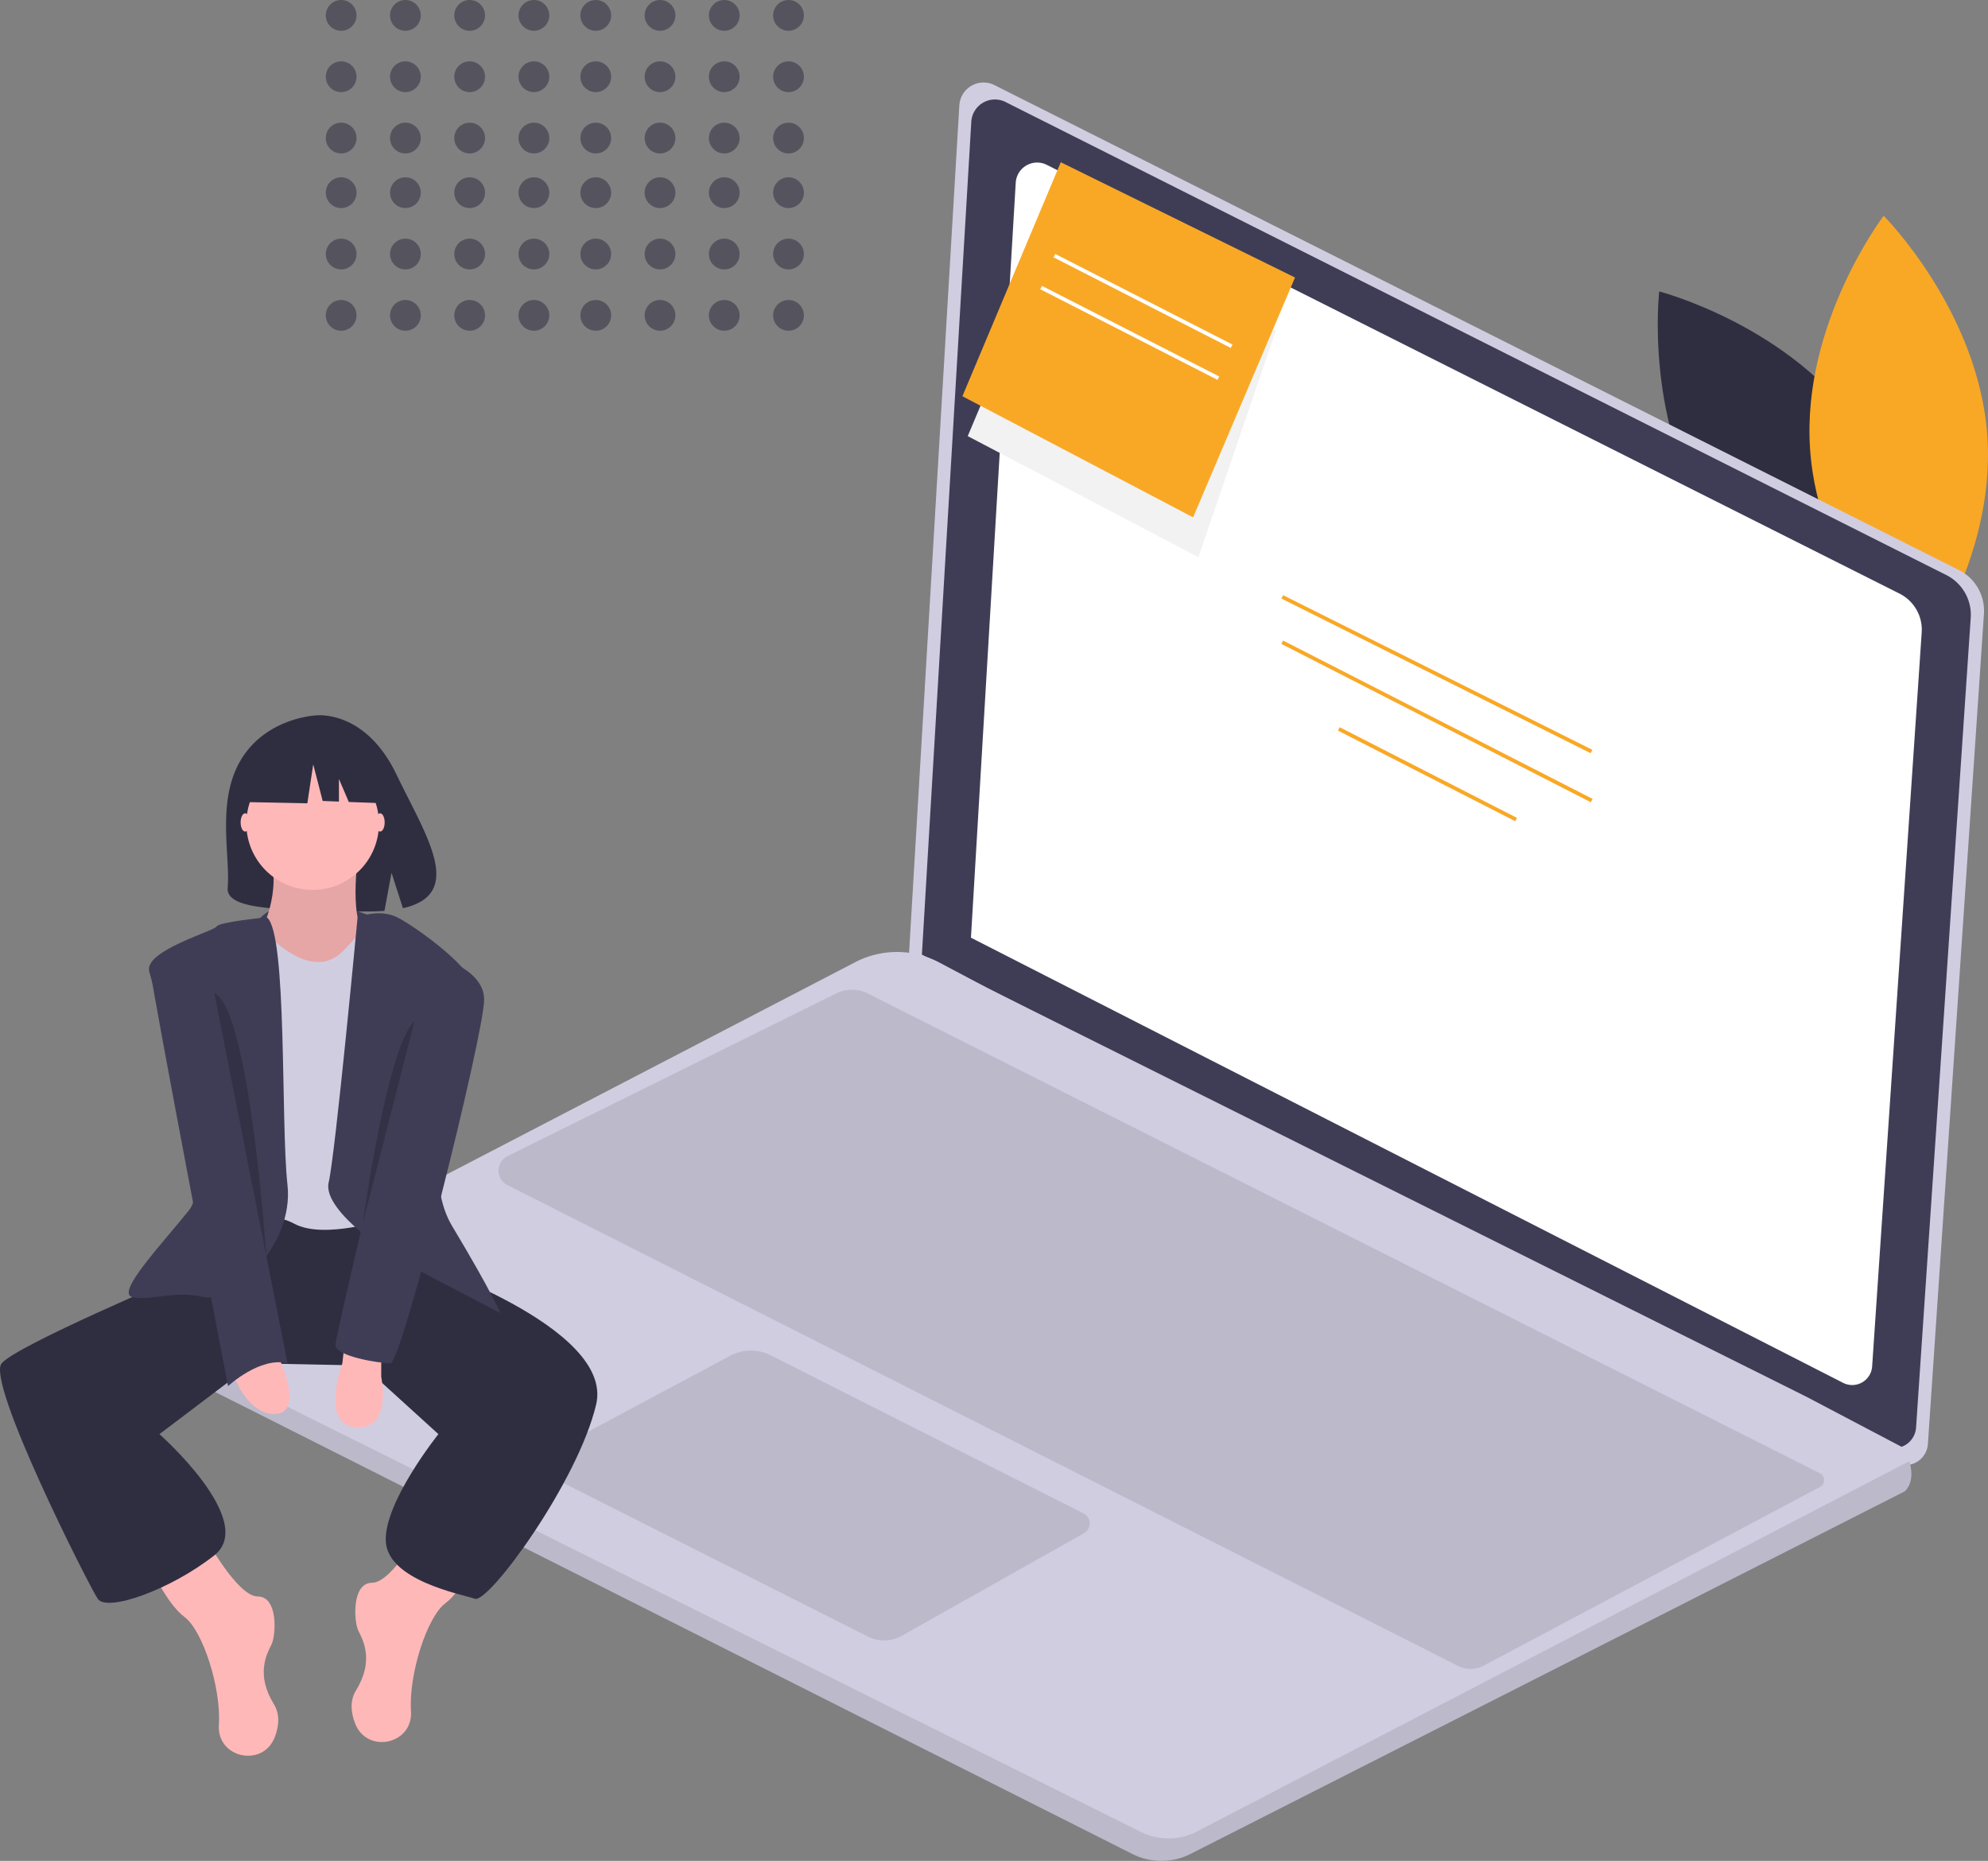 <svg id="Composant_6_1" data-name="Composant 6 – 1" xmlns="http://www.w3.org/2000/svg" width="835.465" height="781.949" viewBox="0 0 835.465 781.949">
  <rect x="0" y="0" width="835.465" height="781.949" fill="#808080" stroke="none"/>
  <g id="undraw_noted_pc-9-f_1_" data-name="undraw_noted_pc-9-f (1)" transform="translate(0 34.66)">
    <path id="Tracé_75" data-name="Tracé 75" d="M936.145,251.927c29.854,43.558,23.248,99.984,23.248,99.984s-55.01-14.2-84.864-57.753-23.248-99.984-23.248-99.984S906.291,208.369,936.145,251.927Z" transform="translate(-153.984 -106.362)" fill="#2f2e41"/>
    <path id="Tracé_76" data-name="Tracé 76" d="M907.971,263.583c3.493,52.691,43.593,92.935,43.593,92.935S986,311.333,982.507,258.641s-43.593-92.935-43.593-92.935S904.477,210.893,907.971,263.583Z" transform="translate(-147.291 -109.701)" fill="#f9a826"/>
    <path id="Tracé_77" data-name="Tracé 77" d="M604.95,116.676l405.326,203.782a19.167,19.167,0,0,1,10.514,18.415L997.241,687.7a9.5,9.5,0,0,1-13.759,7.836L568.913,483.958,590.2,125.18a10.193,10.193,0,0,1,14.754-8.5Z" transform="translate(-187.031 -115.58)" fill="#d0cde1"/>
    <path id="Tracé_78" data-name="Tracé 78" d="M609.032,123.035,1004.4,321.813a18.7,18.7,0,0,1,10.255,17.963l-22.97,340.255a9.263,9.263,0,0,1-13.421,7.643L573.88,481.3,594.641,131.33a9.943,9.943,0,0,1,14.392-8.295Z" transform="translate(-186.449 -114.831)" fill="#3f3d56"/>
    <path id="Tracé_79" data-name="Tracé 79" d="M624.2,146.655,982.587,326.841a16.947,16.947,0,0,1,9.3,16.283L971.061,651.555a8.4,8.4,0,0,1-12.166,6.928L592.331,471.409,611.15,154.174a9.013,9.013,0,0,1,13.046-7.519Z" transform="translate(-184.284 -112.049)" fill="#fff"/>
    <path id="Tracé_80" data-name="Tracé 80" d="M290.518,617.246,696.362,821.634A27.022,27.022,0,0,0,720.7,821.6L1020.935,669.2c3.52-3.52,3.029-8.738,1.9-12.654a28.2,28.2,0,0,0-2.22-5.471L979.7,629.551,635.722,457.925l-20.552-10.91a38.054,38.054,0,0,0-35.346-.143L290.391,597.218a11.237,11.237,0,0,0,.127,20.028Z" transform="translate(-220.413 -77.225)" fill="#d0cde1"/>
    <path id="Tracé_81" data-name="Tracé 81" d="M290.519,600.155,696.362,804.542a27.022,27.022,0,0,0,24.341-.032L1020.935,652.1c3.52-3.52,3.029-8.738,1.9-12.654L723.5,795.036a26.112,26.112,0,0,1-23.686.2L284.461,588.308A11.192,11.192,0,0,0,290.519,600.155Z" transform="translate(-220.413 -60.133)" opacity="0.1"/>
    <path id="Tracé_82" data-name="Tracé 82" d="M658.531,660.9,527.1,594.484a18.468,18.468,0,0,0-17.032.194l-76.245,40.734a5.454,5.454,0,0,0,.114,9.681L567.945,712.67a15.18,15.18,0,0,0,14.286-.329l76.549-43.127a4.7,4.7,0,0,0-.248-8.313Z" transform="translate(-203.215 -59.641)" opacity="0.1"/>
    <path id="Tracé_83" data-name="Tracé 83" d="M969.989,665.71,828.555,740.847a11.5,11.5,0,0,1-10.589.107L418.355,538.869a6.8,6.8,0,0,1,.052-12.155l138.114-68.359a14.977,14.977,0,0,1,13.382.048L969.927,659.953a3.242,3.242,0,0,1,.063,5.757Z" transform="translate(-205.128 -75.558)" opacity="0.1"/>
    <rect id="Rectangle_14" data-name="Rectangle 14" width="1.586" height="145.38" transform="matrix(0.447, -0.894, 0.894, 0.447, 538.515, 216.852)" fill="#f9a826"/>
    <rect id="Rectangle_15" data-name="Rectangle 15" width="1.585" height="146.096" transform="translate(538.492 235.909) rotate(-62.909)" fill="#f9a826"/>
    <rect id="Rectangle_16" data-name="Rectangle 16" width="1.586" height="83.686" transform="matrix(0.455, -0.89, 0.89, 0.455, 562.305, 272.342)" fill="#f9a826"/>
    <path id="Tracé_84" data-name="Tracé 84" d="M371.809,429.748s-31.709-13.817-46.6.779S365.083,440.318,371.809,429.748Z" transform="translate(-215.916 -79.425)" fill="#3f3d56"/>
    <path id="Tracé_85" data-name="Tracé 85" d="M318.288,372.464c10.656-18.006,31.738-18.845,31.738-18.845s20.543-2.627,33.722,24.8c12.283,25.56,29.236,50.239,2.729,56.222l-4.788-14.9-2.966,16.012a103.708,103.708,0,0,1-11.341.194c-28.387-.917-55.421.268-54.55-9.918C313.99,412.481,308.034,389.788,318.288,372.464Z" transform="translate(-217.148 -87.668)" fill="#2f2e41"/>
    <path id="Tracé_86" data-name="Tracé 86" d="M306.718,662.62s13.452,24.983,22.1,24.983,7.687,16.335,5.765,20.179-6.726,12.492.961,24.983c2.685,4.363,2.2,9.313.443,13.906-4.937,12.871-24.141,8.972-23.529-4.8q.01-.228.025-.458c.961-15.374-6.726-39.4-14.413-45.162s-14.413-21.14-14.413-21.14Z" transform="translate(-220.49 -51.417)" fill="#ffb8b8"/>
    <path id="Tracé_87" data-name="Tracé 87" d="M390.083,657.46s-13.452,24.983-22.1,24.983-7.687,16.335-5.765,20.179,6.726,12.492-.961,24.983c-2.685,4.363-2.2,9.313-.443,13.907,4.937,12.871,24.141,8.972,23.529-4.8q-.01-.228-.025-.458c-.961-15.374,6.726-39.4,14.413-45.162s14.413-21.14,14.413-21.14Z" transform="translate(-211.61 -52.022)" fill="#ffb8b8"/>
    <path id="Tracé_88" data-name="Tracé 88" d="M395.025,548.488l5.765,12.492s84.558,27.866,76.871,60.536-45.162,83.6-50.927,81.676-36.514-7.687-37.475-24.022,22.1-45.162,22.1-45.162L379.651,605.18l-46.142-.961-39.377,29.787s41.318,36.514,23.061,50.927-45.162,24.022-49.005,18.257S221.1,611.906,227.83,604.219s74.949-36.513,74.949-36.513l18.257-25.944,71.106-3.844Z" transform="translate(-227.121 -66.043)" fill="#2f2e41"/>
    <path id="Tracé_89" data-name="Tracé 89" d="M366.256,406.238s-4.8,31.709,4.8,35.553-19.218,20.179-19.218,20.179H335.508l-10.57-22.1s9.609-17.3,3.844-33.631S366.256,406.238,366.256,406.238Z" transform="translate(-215.648 -82.34)" fill="#ffb8b8"/>
    <path id="Tracé_90" data-name="Tracé 90" d="M366.256,406.238s-4.8,31.709,4.8,35.553-19.218,20.179-19.218,20.179H335.508l-10.57-22.1s9.609-17.3,3.844-33.631S366.256,406.238,366.256,406.238Z" transform="translate(-215.648 -82.34)" opacity="0.1"/>
    <path id="Tracé_91" data-name="Tracé 91" d="M374.394,429.557s-10.57,11.53-12.491,13.452-10.57,12.492-28.827-2.883-20.179,2.883-20.179,2.883V558.315s15.374-6.726,27.866,0,38.436-1.922,38.436-1.922l4.8-119.15Z" transform="translate(-217.06 -78.753)" fill="#d0cde1"/>
    <path id="Tracé_92" data-name="Tracé 92" d="M362.916,429.736s8.98-3.844,16.667,0,34.592,23.061,32.67,31.709-26.9,69.184-9.609,98.011,20.179,36.513,20.179,36.513l-42.279-22.1s-32.67-20.179-29.787-32.67S362.916,429.736,362.916,429.736Z" transform="translate(-212.641 -78.933)" fill="#3f3d56"/>
    <path id="Tracé_93" data-name="Tracé 93" d="M333.6,429.557s-20.167,1.922-21.128,3.844-30.268,10.089-28.346,18.737,28.346,86,16.815,100.413-30.748,34.592-24.022,36.514,18.257-2.883,29.788,0,38.436-21.14,35.553-47.083S342.24,436.283,333.6,429.557Z" transform="translate(-221.443 -78.753)" fill="#3f3d56"/>
    <path id="Tracé_94" data-name="Tracé 94" d="M372.544,594.323v9.609s4.8,22.1-10.57,21.14-5.765-26.9-5.765-26.9l.961-8.648Z" transform="translate(-212.328 -59.991)" fill="#ffb8b8"/>
    <path id="Tracé_95" data-name="Tracé 95" d="M333.735,594.679s10.57,22.1,0,24.022-18.257-12.492-18.257-16.335S333.735,594.679,333.735,594.679Z" transform="translate(-216.758 -59.386)" fill="#ffb8b8"/>
    <ellipse id="Ellipse_38" data-name="Ellipse 38" cx="1.922" cy="3.844" rx="1.922" ry="3.844" transform="translate(101.122 307.082)" fill="#ffb8b8"/>
    <ellipse id="Ellipse_39" data-name="Ellipse 39" cx="1.922" cy="3.844" rx="1.922" ry="3.844" transform="translate(157.814 307.082)" fill="#ffb8b8"/>
    <path id="Tracé_96" data-name="Tracé 96" d="M306.721,440.737s-24.022,0-23.061,9.609,32.67,174.882,32.67,174.882,13.452-12.492,24.983-9.609Z" transform="translate(-220.493 -77.442)" fill="#3f3d56"/>
    <path id="Tracé_97" data-name="Tracé 97" d="M391.753,443.317s24.022,4.8,24.022,19.218-34.592,152.781-39.4,152.781-23.061-2.883-23.061-7.687S391.753,443.317,391.753,443.317Z" transform="translate(-212.319 -77.139)" fill="#3f3d56"/>
    <path id="Tracé_98" data-name="Tracé 98" d="M385.258,468.687l-21.62,84.55S373.727,479.257,385.258,468.687Z" transform="translate(-211.109 -74.164)" opacity="0.2"/>
    <path id="Tracé_99" data-name="Tracé 99" d="M307.723,458.054,329.588,568.6S322.6,464.43,307.723,458.054Z" transform="translate(-217.667 -75.411)" opacity="0.2"/>
    <circle id="Ellipse_40" data-name="Ellipse 40" cx="27.866" cy="27.866" r="27.866" transform="translate(103.525 283.541)" fill="#ffb8b8"/>
    <path id="Tracé_100" data-name="Tracé 100" d="M94.842,254.489l20.829-10.909,28.762,4.462,5.951,26.283-14.813-.569-4.138-9.657v9.5l-6.836-.263-3.968-15.374-2.479,16.365-24.3-.495Z" transform="translate(11.008 28.569)" fill="#2f2e41"/>
    <path id="Tracé_101" data-name="Tracé 101" d="M375.486,110.375,364,137.692l96.945,50.887L493.606,93" transform="translate(42.695 10.907)" fill="#f2f2f2"/>
    <path id="Tracé_102" data-name="Tracé 102" d="M458.945,179.209,501.772,78.437,403.34,30,362,128.322Z" transform="translate(42.46 3.518)" fill="#f9a826"/>
    <rect id="Rectangle_17" data-name="Rectangle 17" width="1.586" height="83.686" transform="matrix(0.455, -0.89, 0.89, 0.455, 442.754, 73.464)" fill="#fff"/>
    <rect id="Rectangle_18" data-name="Rectangle 18" width="1.586" height="83.686" transform="matrix(0.455, -0.89, 0.89, 0.455, 437.168, 86.872)" fill="#fff"/>
  </g>
  <g id="Groupe_17" data-name="Groupe 17" transform="translate(-494 -99.357)" opacity="0.53">
    <circle id="Ellipse_26" data-name="Ellipse 26" cx="6.467" cy="6.467" r="6.467" transform="translate(630.907 99.357)" fill="#2f2e41"/>
    <circle id="Ellipse_27" data-name="Ellipse 27" cx="6.467" cy="6.467" r="6.467" transform="translate(630.907 125.131)" fill="#2f2e41"/>
    <circle id="Ellipse_28" data-name="Ellipse 28" cx="6.467" cy="6.467" r="6.467" transform="translate(630.907 150.904)" fill="#2f2e41"/>
    <circle id="Ellipse_29" data-name="Ellipse 29" cx="6.467" cy="6.467" r="6.467" transform="translate(657.907 99.357)" fill="#2f2e41"/>
    <circle id="Ellipse_30" data-name="Ellipse 30" cx="6.467" cy="6.467" r="6.467" transform="translate(657.907 125.131)" fill="#2f2e41"/>
    <circle id="Ellipse_31" data-name="Ellipse 31" cx="6.467" cy="6.467" r="6.467" transform="translate(657.907 150.904)" fill="#2f2e41"/>
    <circle id="Ellipse_32" data-name="Ellipse 32" cx="6.467" cy="6.467" r="6.467" transform="translate(684.907 99.357)" fill="#2f2e41"/>
    <circle id="Ellipse_33" data-name="Ellipse 33" cx="6.467" cy="6.467" r="6.467" transform="translate(684.907 125.131)" fill="#2f2e41"/>
    <circle id="Ellipse_34" data-name="Ellipse 34" cx="6.467" cy="6.467" r="6.467" transform="translate(684.907 150.904)" fill="#2f2e41"/>
    <circle id="Ellipse_35" data-name="Ellipse 35" cx="6.467" cy="6.467" r="6.467" transform="translate(711.907 99.357)" fill="#2f2e41"/>
    <circle id="Ellipse_36" data-name="Ellipse 36" cx="6.467" cy="6.467" r="6.467" transform="translate(711.907 125.131)" fill="#2f2e41"/>
    <circle id="Ellipse_37" data-name="Ellipse 37" cx="6.467" cy="6.467" r="6.467" transform="translate(711.907 150.904)" fill="#2f2e41"/>
  </g>
  <g id="Groupe_19" data-name="Groupe 19" transform="translate(-387 -99.357)" opacity="0.53">
    <circle id="Ellipse_26-2" data-name="Ellipse 26" cx="6.467" cy="6.467" r="6.467" transform="translate(630.907 99.357)" fill="#2f2e41"/>
    <circle id="Ellipse_27-2" data-name="Ellipse 27" cx="6.467" cy="6.467" r="6.467" transform="translate(630.907 125.131)" fill="#2f2e41"/>
    <circle id="Ellipse_28-2" data-name="Ellipse 28" cx="6.467" cy="6.467" r="6.467" transform="translate(630.907 150.904)" fill="#2f2e41"/>
    <circle id="Ellipse_29-2" data-name="Ellipse 29" cx="6.467" cy="6.467" r="6.467" transform="translate(657.907 99.357)" fill="#2f2e41"/>
    <circle id="Ellipse_30-2" data-name="Ellipse 30" cx="6.467" cy="6.467" r="6.467" transform="translate(657.907 125.131)" fill="#2f2e41"/>
    <circle id="Ellipse_31-2" data-name="Ellipse 31" cx="6.467" cy="6.467" r="6.467" transform="translate(657.907 150.904)" fill="#2f2e41"/>
    <circle id="Ellipse_32-2" data-name="Ellipse 32" cx="6.467" cy="6.467" r="6.467" transform="translate(684.907 99.357)" fill="#2f2e41"/>
    <circle id="Ellipse_33-2" data-name="Ellipse 33" cx="6.467" cy="6.467" r="6.467" transform="translate(684.907 125.131)" fill="#2f2e41"/>
    <circle id="Ellipse_34-2" data-name="Ellipse 34" cx="6.467" cy="6.467" r="6.467" transform="translate(684.907 150.904)" fill="#2f2e41"/>
    <circle id="Ellipse_35-2" data-name="Ellipse 35" cx="6.467" cy="6.467" r="6.467" transform="translate(711.907 99.357)" fill="#2f2e41"/>
    <circle id="Ellipse_36-2" data-name="Ellipse 36" cx="6.467" cy="6.467" r="6.467" transform="translate(711.907 125.131)" fill="#2f2e41"/>
    <circle id="Ellipse_37-2" data-name="Ellipse 37" cx="6.467" cy="6.467" r="6.467" transform="translate(711.907 150.904)" fill="#2f2e41"/>
  </g>
  <g id="Groupe_20" data-name="Groupe 20" transform="translate(-387 -24.857)" opacity="0.53">
    <circle id="Ellipse_26-3" data-name="Ellipse 26" cx="6.467" cy="6.467" r="6.467" transform="translate(630.907 99.357)" fill="#2f2e41"/>
    <circle id="Ellipse_27-3" data-name="Ellipse 27" cx="6.467" cy="6.467" r="6.467" transform="translate(630.907 125.131)" fill="#2f2e41"/>
    <circle id="Ellipse_28-3" data-name="Ellipse 28" cx="6.467" cy="6.467" r="6.467" transform="translate(630.907 150.904)" fill="#2f2e41"/>
    <circle id="Ellipse_29-3" data-name="Ellipse 29" cx="6.467" cy="6.467" r="6.467" transform="translate(657.907 99.357)" fill="#2f2e41"/>
    <circle id="Ellipse_30-3" data-name="Ellipse 30" cx="6.467" cy="6.467" r="6.467" transform="translate(657.907 125.131)" fill="#2f2e41"/>
    <circle id="Ellipse_31-3" data-name="Ellipse 31" cx="6.467" cy="6.467" r="6.467" transform="translate(657.907 150.904)" fill="#2f2e41"/>
    <circle id="Ellipse_32-3" data-name="Ellipse 32" cx="6.467" cy="6.467" r="6.467" transform="translate(684.907 99.357)" fill="#2f2e41"/>
    <circle id="Ellipse_33-3" data-name="Ellipse 33" cx="6.467" cy="6.467" r="6.467" transform="translate(684.907 125.131)" fill="#2f2e41"/>
    <circle id="Ellipse_34-3" data-name="Ellipse 34" cx="6.467" cy="6.467" r="6.467" transform="translate(684.907 150.904)" fill="#2f2e41"/>
    <circle id="Ellipse_35-3" data-name="Ellipse 35" cx="6.467" cy="6.467" r="6.467" transform="translate(711.907 99.357)" fill="#2f2e41"/>
    <circle id="Ellipse_36-3" data-name="Ellipse 36" cx="6.467" cy="6.467" r="6.467" transform="translate(711.907 125.131)" fill="#2f2e41"/>
    <circle id="Ellipse_37-3" data-name="Ellipse 37" cx="6.467" cy="6.467" r="6.467" transform="translate(711.907 150.904)" fill="#2f2e41"/>
  </g>
  <g id="Groupe_21" data-name="Groupe 21" transform="translate(-494 -24.857)" opacity="0.53">
    <circle id="Ellipse_26-4" data-name="Ellipse 26" cx="6.467" cy="6.467" r="6.467" transform="translate(630.907 99.357)" fill="#2f2e41"/>
    <circle id="Ellipse_27-4" data-name="Ellipse 27" cx="6.467" cy="6.467" r="6.467" transform="translate(630.907 125.131)" fill="#2f2e41"/>
    <circle id="Ellipse_28-4" data-name="Ellipse 28" cx="6.467" cy="6.467" r="6.467" transform="translate(630.907 150.904)" fill="#2f2e41"/>
    <circle id="Ellipse_29-4" data-name="Ellipse 29" cx="6.467" cy="6.467" r="6.467" transform="translate(657.907 99.357)" fill="#2f2e41"/>
    <circle id="Ellipse_30-4" data-name="Ellipse 30" cx="6.467" cy="6.467" r="6.467" transform="translate(657.907 125.131)" fill="#2f2e41"/>
    <circle id="Ellipse_31-4" data-name="Ellipse 31" cx="6.467" cy="6.467" r="6.467" transform="translate(657.907 150.904)" fill="#2f2e41"/>
    <circle id="Ellipse_32-4" data-name="Ellipse 32" cx="6.467" cy="6.467" r="6.467" transform="translate(684.907 99.357)" fill="#2f2e41"/>
    <circle id="Ellipse_33-4" data-name="Ellipse 33" cx="6.467" cy="6.467" r="6.467" transform="translate(684.907 125.131)" fill="#2f2e41"/>
    <circle id="Ellipse_34-4" data-name="Ellipse 34" cx="6.467" cy="6.467" r="6.467" transform="translate(684.907 150.904)" fill="#2f2e41"/>
    <circle id="Ellipse_35-4" data-name="Ellipse 35" cx="6.467" cy="6.467" r="6.467" transform="translate(711.907 99.357)" fill="#2f2e41"/>
    <circle id="Ellipse_36-4" data-name="Ellipse 36" cx="6.467" cy="6.467" r="6.467" transform="translate(711.907 125.131)" fill="#2f2e41"/>
    <circle id="Ellipse_37-4" data-name="Ellipse 37" cx="6.467" cy="6.467" r="6.467" transform="translate(711.907 150.904)" fill="#2f2e41"/>
  </g>
</svg>

